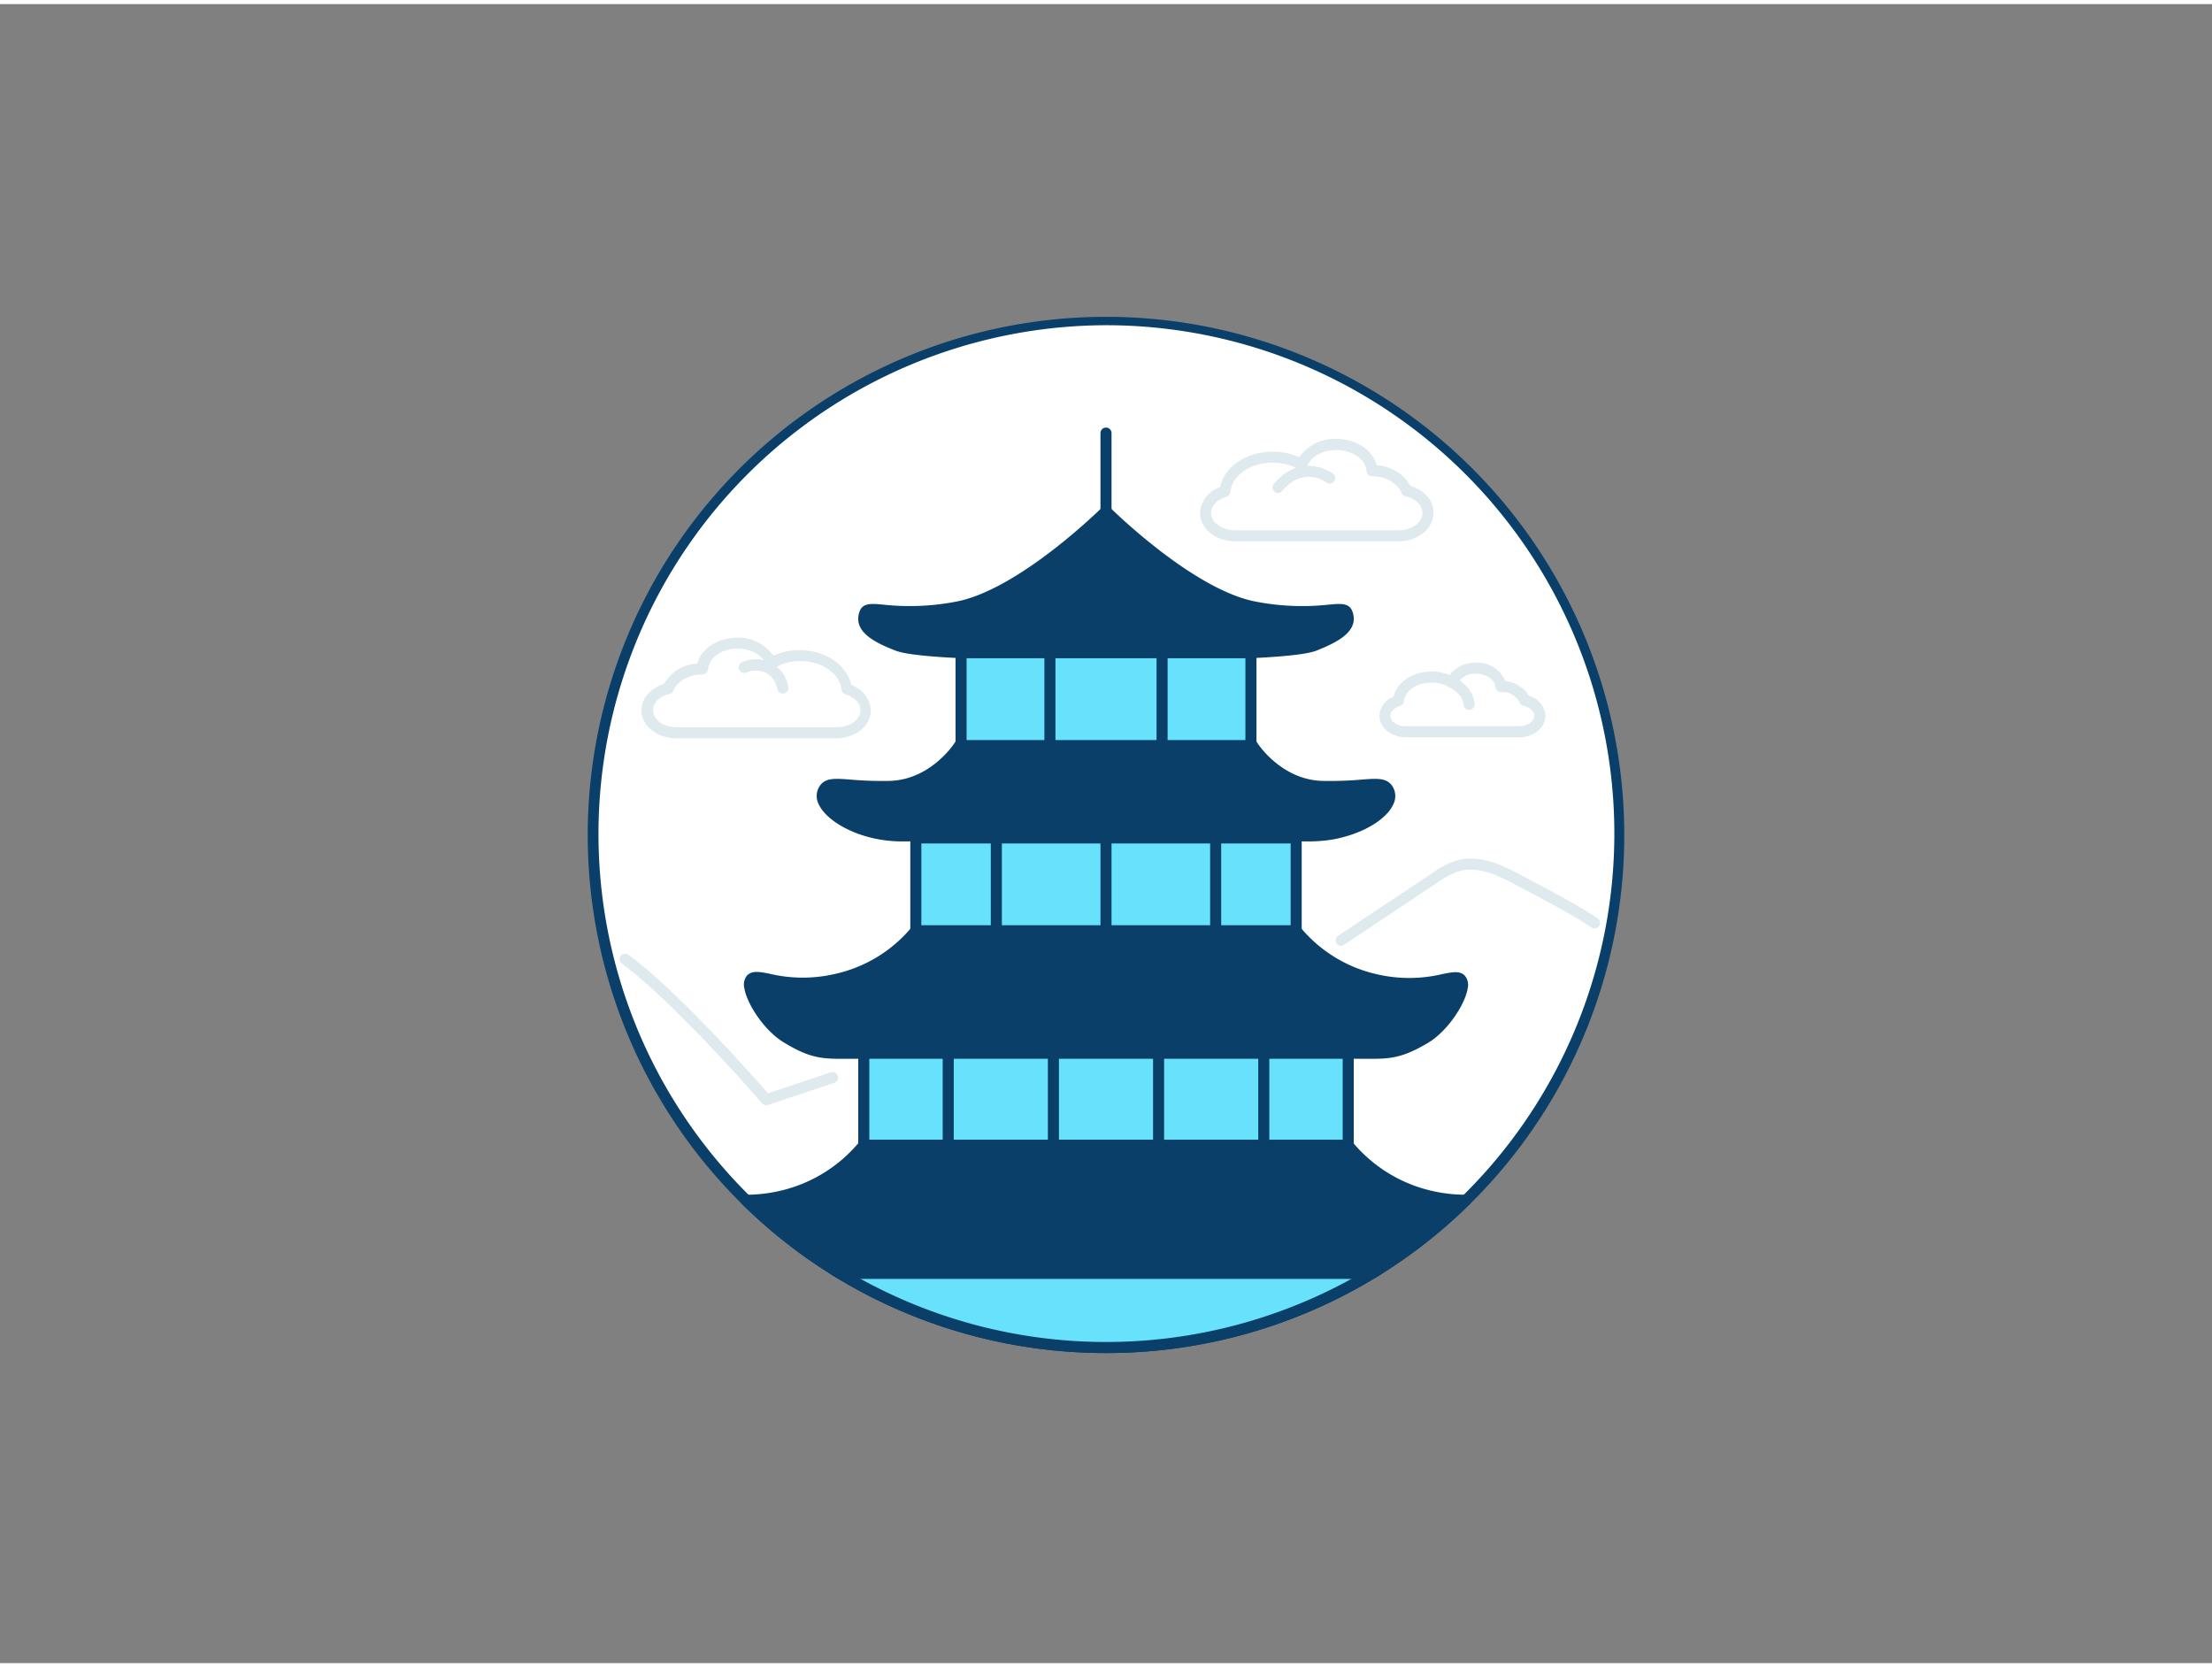<svg xmlns="http://www.w3.org/2000/svg" viewBox="0 0 400 300" width="406" height="306" class="illustration styles_illustrationTablet__1DWOa"><rect x="0" y="0" width="400" height="300" fill="#808080" stroke="none"/><g id="_308_kyoto_outline" data-name="#308_kyoto_outline"><path d="M292.93,150a93.22,93.22,0,0,1-39.52,76.05q-1.93,1.37-3.95,2.63c-.45.29-.9.57-1.36.84a93,93,0,0,1-96.2,0c-.46-.27-.91-.55-1.36-.84q-2-1.26-3.95-2.63A92.93,92.93,0,1,1,292.93,150Z" fill="#fff"></path><path d="M200,243.93a93.78,93.78,0,0,1-48.62-13.55c-.46-.27-.92-.56-1.38-.86-1.33-.83-2.68-1.73-4-2.65a93.72,93.72,0,1,1,108,0c-1.32.92-2.66,1.82-4,2.66-.45.29-.91.58-1.38.85A93.72,93.72,0,0,1,200,243.93Zm0-185.86a92,92,0,0,0-52.83,167.16c1.28.91,2.59,1.78,3.9,2.6.45.29.89.56,1.34.83a92,92,0,0,0,95.17,0c.46-.27.9-.54,1.34-.82,1.32-.83,2.63-1.7,3.91-2.61A91.93,91.93,0,0,0,200,58.07Z" fill="#093f68"></path><path d="M237.7,116c-5.26,2.06-37.7,1.6-37.7,1.6s-32.44.46-37.7-1.6-6.62-3.65-5.94-5.71,4.58.92,16.46-1.14S200,91.76,200,91.76s15.3,15.31,27.18,17.37,15.78-.91,16.46,1.14S243,113.93,237.7,116Z" fill="#093f68"></path><path d="M192.51,118.63c-10,0-26.77-.23-30.57-1.72-4.07-1.58-7.67-3.52-6.53-7,.56-1.67,2.14-1.52,4.33-1.31a44.27,44.27,0,0,0,12.91-.5c11.42-2,26.49-16.93,26.64-17.08a1,1,0,0,1,1.42,0c.15.15,15.22,15.1,26.64,17.08a44.27,44.27,0,0,0,12.91.5c2.19-.21,3.77-.36,4.33,1.31,1.14,3.44-2.46,5.38-6.53,7-5.37,2.11-36.74,1.69-38.07,1.67C199.6,118.59,196.64,118.63,192.51,118.63Zm7.48-2c9,.13,33.18.1,37.34-1.53h0c6-2.36,5.61-3.68,5.35-4.47a7.4,7.4,0,0,0-2.24,0,46.16,46.16,0,0,1-13.44-.51c-10.73-1.87-23.82-13.89-27-17-3.19,3.07-16.28,15.09-27,17a46.16,46.16,0,0,1-13.44.51,8,8,0,0,0-2.26-.06c-.24.8-.68,2.12,5.37,4.48C166.83,116.68,191,116.71,200,116.58Z" fill="#093f68"></path><path d="M243.8,149.33c-5.26,1.67-8.62.91-15.32.91h-57c-6.71,0-10.06.76-15.32-.91s-8.36-5-7.29-7.08,3.64-.61,11.86-.78,12.73-7.38,12.73-7.38h53s4.5,7.24,12.73,7.38,10.8-1.36,11.86.78S249.08,147.64,243.8,149.33Z" fill="#093f68"></path><path d="M163.61,151.41a23.68,23.68,0,0,1-7.72-1.13C152,149,149,146.84,148,144.59a3.24,3.24,0,0,1,0-2.79c.95-1.94,2.76-1.8,5.75-1.57a64.59,64.59,0,0,0,7,.24c7.57-.13,11.86-6.84,11.9-6.91a1,1,0,0,1,.85-.47h53a1,1,0,0,1,.85.47c0,.07,4.33,6.78,11.89,6.91a64.79,64.79,0,0,0,7-.24c3-.23,4.8-.37,5.76,1.58a3.28,3.28,0,0,1,0,2.79c-.94,2.25-4,4.43-7.88,5.68h0c-4,1.29-7,1.19-11,1.06-1.35-.05-2.88-.1-4.6-.1h-57c-1.73,0-3.25,0-4.6.1C165.74,151.38,164.65,151.41,163.61,151.41Zm-12.26-9.31c-1,0-1.33.16-1.54.6a1.3,1.3,0,0,0,0,1.12c.59,1.39,2.87,3.34,6.65,4.56s6.51,1.09,10.35,1c1.36-.05,2.91-.1,4.67-.1h57c1.76,0,3.31,0,4.67.1,3.84.13,6.62.22,10.35-1s6.06-3.16,6.65-4.56a1.34,1.34,0,0,0,0-1.12c-.34-.68-1-.69-3.82-.47a68,68,0,0,1-7.17.24c-7.51-.13-12-5.69-13.24-7.38H174c-1.2,1.69-5.73,7.25-13.24,7.38a68,68,0,0,1-7.17-.24C152.62,142.15,151.89,142.1,151.35,142.1Zm92.45,7.23h0Z" fill="#093f68"></path><path d="M257.81,186.87c-4.12,2.51-6.17,2.85-9.59,2.85H151.8c-3.44,0-5.49-.34-9.61-2.85s-7.64-9-6.39-10.5,6,2.16,15.53,0a25.74,25.74,0,0,0,14.28-8.8h68.78a25.74,25.74,0,0,0,14.28,8.8c9.48,2.16,14.28-1.5,15.53,0S261.91,184.35,257.81,186.87Z" fill="#093f68"></path><path d="M248.22,190.72H151.8c-3.67,0-5.89-.41-10.13-3-3.49-2.14-6.61-6.92-7.07-9.77a2.69,2.69,0,0,1,.43-2.23c.88-1,2.27-.76,4.18-.37a25.8,25.8,0,0,0,11.9,0A25,25,0,0,0,164.8,167a1,1,0,0,1,.81-.41h68.78a1,1,0,0,1,.81.41,25,25,0,0,0,13.69,8.41,25.8,25.8,0,0,0,11.9,0c1.92-.39,3.3-.67,4.18.38a2.66,2.66,0,0,1,.43,2.22c-.46,2.85-3.58,7.63-7.07,9.77h0C254.09,190.31,251.88,190.72,248.22,190.72ZM136.8,177a.56.56,0,0,0-.26,0c-.45.94,2.36,6.65,6.17,9,4,2.46,5.86,2.71,9.09,2.71h96.42c3.21,0,5.05-.25,9.07-2.71h0c3.81-2.34,6.62-8,6.13-9a9.45,9.45,0,0,0-2.24.32,27.85,27.85,0,0,1-12.73,0,26.86,26.86,0,0,1-14.55-8.77H166.1a26.86,26.86,0,0,1-14.55,8.77,28,28,0,0,1-12.73,0A14.37,14.37,0,0,0,136.8,177Zm121,9.88h0Z" fill="#093f68"></path><path d="M200,92.37a1,1,0,0,1-1-1V77.58a1,1,0,1,1,2,0V91.37A1,1,0,0,1,200,92.37Z" fill="#093f68"></path><rect x="173.79" y="117.29" width="52.43" height="16.8" fill="#68e1fd"></rect><path d="M226.21,135.09H173.79a1,1,0,0,1-1-1v-16.8a1,1,0,0,1,1-1h52.42a1,1,0,0,1,1,1v16.8A1,1,0,0,1,226.21,135.09Zm-51.42-2h50.42v-14.8H174.79Z" fill="#093f68"></path><rect x="165.61" y="150.78" width="68.79" height="16.8" fill="#68e1fd"></rect><path d="M234.39,168.57H165.61a1,1,0,0,1-1-1V150.78a1,1,0,0,1,1-1h68.78a1,1,0,0,1,1,1v16.79A1,1,0,0,1,234.39,168.57Zm-67.78-2h66.78V151.78H166.61Z" fill="#093f68"></path><rect x="156.2" y="189.72" width="87.61" height="16.65" fill="#68e1fd"></rect><path d="M243.8,207.37H156.2a1,1,0,0,1-1-1V189.72a1,1,0,0,1,1-1h87.6a1,1,0,0,1,1,1v16.65A1,1,0,0,1,243.8,207.37Zm-86.6-2h85.6V190.72H157.2Z" fill="#093f68"></path><path d="M249.46,228.68c-.45.29-.9.57-1.36.84a93,93,0,0,1-96.2,0c-.46-.27-.91-.55-1.36-.84Z" fill="#68e1fd"></path><path d="M200,243.93a93.78,93.78,0,0,1-48.62-13.55c-.46-.27-.92-.56-1.38-.86a1,1,0,0,1,.54-1.84h98.92a1,1,0,0,1,.54,1.84c-.46.3-.92.59-1.39.86A93.72,93.72,0,0,1,200,243.93Zm-45.87-14.25a92,92,0,0,0,91.74,0Z" fill="#093f68"></path><path d="M265.09,216.3a92.31,92.31,0,0,1-11.68,9.75q-1.93,1.37-3.95,2.63c-.45.29-.9.57-1.36.84H151.9c-.46-.27-.91-.55-1.36-.84q-2-1.26-3.95-2.63a92.31,92.31,0,0,1-11.68-9.75,27.77,27.77,0,0,0,6.37-.73,26.93,26.93,0,0,0,14.93-9.2h87.58a26.93,26.93,0,0,0,14.93,9.2A27.77,27.77,0,0,0,265.09,216.3Z" fill="#093f68"></path><path d="M248.1,230.52H151.9a1,1,0,0,1-.51-.14c-.47-.27-.93-.56-1.39-.86-1.33-.83-2.68-1.73-4-2.65a94,94,0,0,1-11.8-9.86,1,1,0,0,1,.7-1.71h.14a27,27,0,0,0,6-.7,26.23,26.23,0,0,0,14.34-8.82,1,1,0,0,1,.81-.41h87.58a1,1,0,0,1,.81.41,26.23,26.23,0,0,0,14.34,8.82,27,27,0,0,0,6,.7h.14a1,1,0,0,1,.7,1.71,94,94,0,0,1-11.8,9.86c-1.32.92-2.66,1.82-4,2.66-.45.29-.91.58-1.38.85A1,1,0,0,1,248.1,230.52Zm-95.93-2h95.66l1.09-.68c1.32-.83,2.63-1.7,3.91-2.61a90.91,90.91,0,0,0,9.87-8,30.74,30.74,0,0,1-4.2-.67,28.1,28.1,0,0,1-15.2-9.17H156.7a28.1,28.1,0,0,1-15.2,9.17,30.74,30.74,0,0,1-4.2.67,92.12,92.12,0,0,0,9.87,8c1.28.91,2.59,1.78,3.9,2.6Z" fill="#093f68"></path><path d="M189.86,135.09a1,1,0,0,1-1-1V117.58a1,1,0,1,1,2,0v16.51A1,1,0,0,1,189.86,135.09Z" fill="#093f68"></path><path d="M210.14,135.09a1,1,0,0,1-1-1V117.58a1,1,0,1,1,2,0v16.51A1,1,0,0,1,210.14,135.09Z" fill="#093f68"></path><path d="M180.17,168.43a1,1,0,0,1-1-1V150.92a1,1,0,0,1,2,0v16.51A1,1,0,0,1,180.17,168.43Z" fill="#093f68"></path><path d="M200,168.43a1,1,0,0,1-1-1V150.92a1,1,0,1,1,2,0v16.51A1,1,0,0,1,200,168.43Z" fill="#093f68"></path><path d="M219.83,168.43a1,1,0,0,1-1-1V150.92a1,1,0,0,1,2,0v16.51A1,1,0,0,1,219.83,168.43Z" fill="#093f68"></path><path d="M171.47,207.37a1,1,0,0,1-1-1v-16.5a1,1,0,0,1,2,0v16.5A1,1,0,0,1,171.47,207.37Z" fill="#093f68"></path><path d="M190.49,207.37a1,1,0,0,1-1-1v-16.5a1,1,0,0,1,2,0v16.5A1,1,0,0,1,190.49,207.37Z" fill="#093f68"></path><path d="M209.51,207.37a1,1,0,0,1-1-1v-16.5a1,1,0,0,1,2,0v16.5A1,1,0,0,1,209.51,207.37Z" fill="#093f68"></path><path d="M228.53,207.37a1,1,0,0,1-1-1v-16.5a1,1,0,0,1,2,0v16.5A1,1,0,0,1,228.53,207.37Z" fill="#093f68"></path><path d="M242.53,170.3a1,1,0,0,1-.83-.44,1,1,0,0,1,.27-1.39l16.94-11.28a16.13,16.13,0,0,1,4.4-2.31c3.88-1.13,7.78.51,11.42,2.45l2.18,1.16c3.92,2.07,8.8,4.65,12,6.84a1,1,0,0,1,.26,1.38,1,1,0,0,1-1.39.27c-3.11-2.13-7.94-4.67-11.81-6.72l-2.19-1.16c-3.27-1.74-6.73-3.23-9.92-2.3a14.75,14.75,0,0,0-3.85,2l-16.94,11.29A1,1,0,0,1,242.53,170.3Z" fill="#dfeaef"></path><path d="M138.57,199.12a1,1,0,0,1-.76-.35c-.16-.18-15.81-18.26-25.36-25.24a1,1,0,0,1,1.18-1.62c8.94,6.54,22.59,22,25.25,25.05l11.34-3.79a1,1,0,1,1,.64,1.9l-12,4A1.12,1.12,0,0,1,138.57,199.12Z" fill="#dfeaef"></path><path d="M252.88,97.16H223.36c-3.51,0-6.35-2.31-6.35-5.15a5.17,5.17,0,0,1,3.6-4.64c.75-3.66,4.76-6.43,9.46-6.43a11.43,11.43,0,0,1,4.86,1,7.88,7.88,0,0,1,6.69-3.32c3.58,0,6.61,2,7.33,4.77a7.44,7.44,0,0,1,6.11,3.73c2.48.73,4.17,2.67,4.17,4.84C259.23,94.85,256.38,97.16,252.88,97.16ZM230.07,82.94c-4,0-7.29,2.31-7.56,5.27a1,1,0,0,1-.73.87c-1.66.47-2.77,1.65-2.77,2.93,0,1.74,2,3.15,4.35,3.15h29.52c2.4,0,4.35-1.41,4.35-3.15,0-1.37-1.28-2.61-3.11-3a1,1,0,0,1-.71-.63c-.67-1.74-2.84-3-5.29-3a1,1,0,0,1-1-.93c-.16-2.14-2.56-3.81-5.48-3.81-2.49,0-4.67,1.24-5.3,3a1,1,0,0,1-.61.6,1,1,0,0,1-.86-.08A9.11,9.11,0,0,0,230.07,82.94Z" fill="#dfeaef"></path><path d="M231.11,88.4a1,1,0,0,1-.76-1.65c5.12-6,10.64-1.88,10.7-1.84a1,1,0,0,1-1.21,1.6c-.42-.31-4.17-2.89-8,1.54A1,1,0,0,1,231.11,88.4Z" fill="#dfeaef"></path><path d="M151.24,132.76h-29c-3.45,0-6.25-2.27-6.25-5.07,0-2.14,1.66-4,4.09-4.77a7.32,7.32,0,0,1,6-3.66c.72-2.69,3.69-4.69,7.21-4.69a7.75,7.75,0,0,1,6.57,3.26,11.15,11.15,0,0,1,4.76-1c4.63,0,8.57,2.73,9.31,6.32a5.1,5.1,0,0,1,3.54,4.57C157.49,130.49,154.69,132.76,151.24,132.76ZM127,121.23c-2.42,0-4.54,1.19-5.19,2.9a1,1,0,0,1-.72.62c-1.79.39-3,1.6-3,2.94,0,1.69,1.9,3.07,4.25,3.07h29c2.34,0,4.25-1.38,4.25-3.07,0-1.25-1.09-2.4-2.71-2.86a1,1,0,0,1-.72-.87c-.28-2.89-3.53-5.16-7.42-5.16a9,9,0,0,0-4.68,1.25,1,1,0,0,1-1.46-.51c-.62-1.75-2.76-3-5.19-3-2.85,0-5.21,1.64-5.36,3.73a1,1,0,0,1-1,.93Zm-6.13,2.54h0Z" fill="#dfeaef"></path><path d="M141.58,124.67a1,1,0,0,1-1-.83,4.54,4.54,0,0,0-1.83-2.8,4.64,4.64,0,0,0-3.88-.14,1,1,0,1,1-.6-1.91,5.9,5.9,0,0,1,8.28,4.51,1,1,0,0,1-.82,1.15Z" fill="#dfeaef"></path><path d="M274.74,132.58H254.18c-2.61,0-4.73-1.75-4.73-3.89a3.87,3.87,0,0,1,2.55-3.45c.63-2.64,3.44-4.56,6.86-4.56a8.33,8.33,0,0,1,3.27.65,5.78,5.78,0,0,1,4.77-2.24,5.46,5.46,0,0,1,5.33,3.35,5.47,5.47,0,0,1,4.23,2.63,4,4,0,0,1,3,3.62C279.46,130.83,277.34,132.58,274.74,132.58Zm-15.88-9.9c-2.61,0-4.79,1.49-5,3.39a1,1,0,0,1-.72.87c-1,.3-1.72,1-1.72,1.75,0,1,1.25,1.89,2.73,1.89h20.56c1.47,0,2.72-.87,2.72-1.89,0-.81-.79-1.55-1.92-1.8a1,1,0,0,1-.72-.62,3.52,3.52,0,0,0-3.37-1.87h0a1,1,0,0,1-1-.93c-.1-1.31-1.67-2.38-3.51-2.38a3.57,3.57,0,0,0-3.41,1.91,1,1,0,0,1-1.46.52A6.13,6.13,0,0,0,258.86,122.68Z" fill="#dfeaef"></path><path d="M265.66,127.64a1,1,0,0,1-1-.94c-.13-2-2.5-3.11-2.52-3.12a1,1,0,0,1,.81-1.83c.14.07,3.5,1.59,3.71,4.82a1,1,0,0,1-.94,1.06Z" fill="#dfeaef"></path></g></svg>